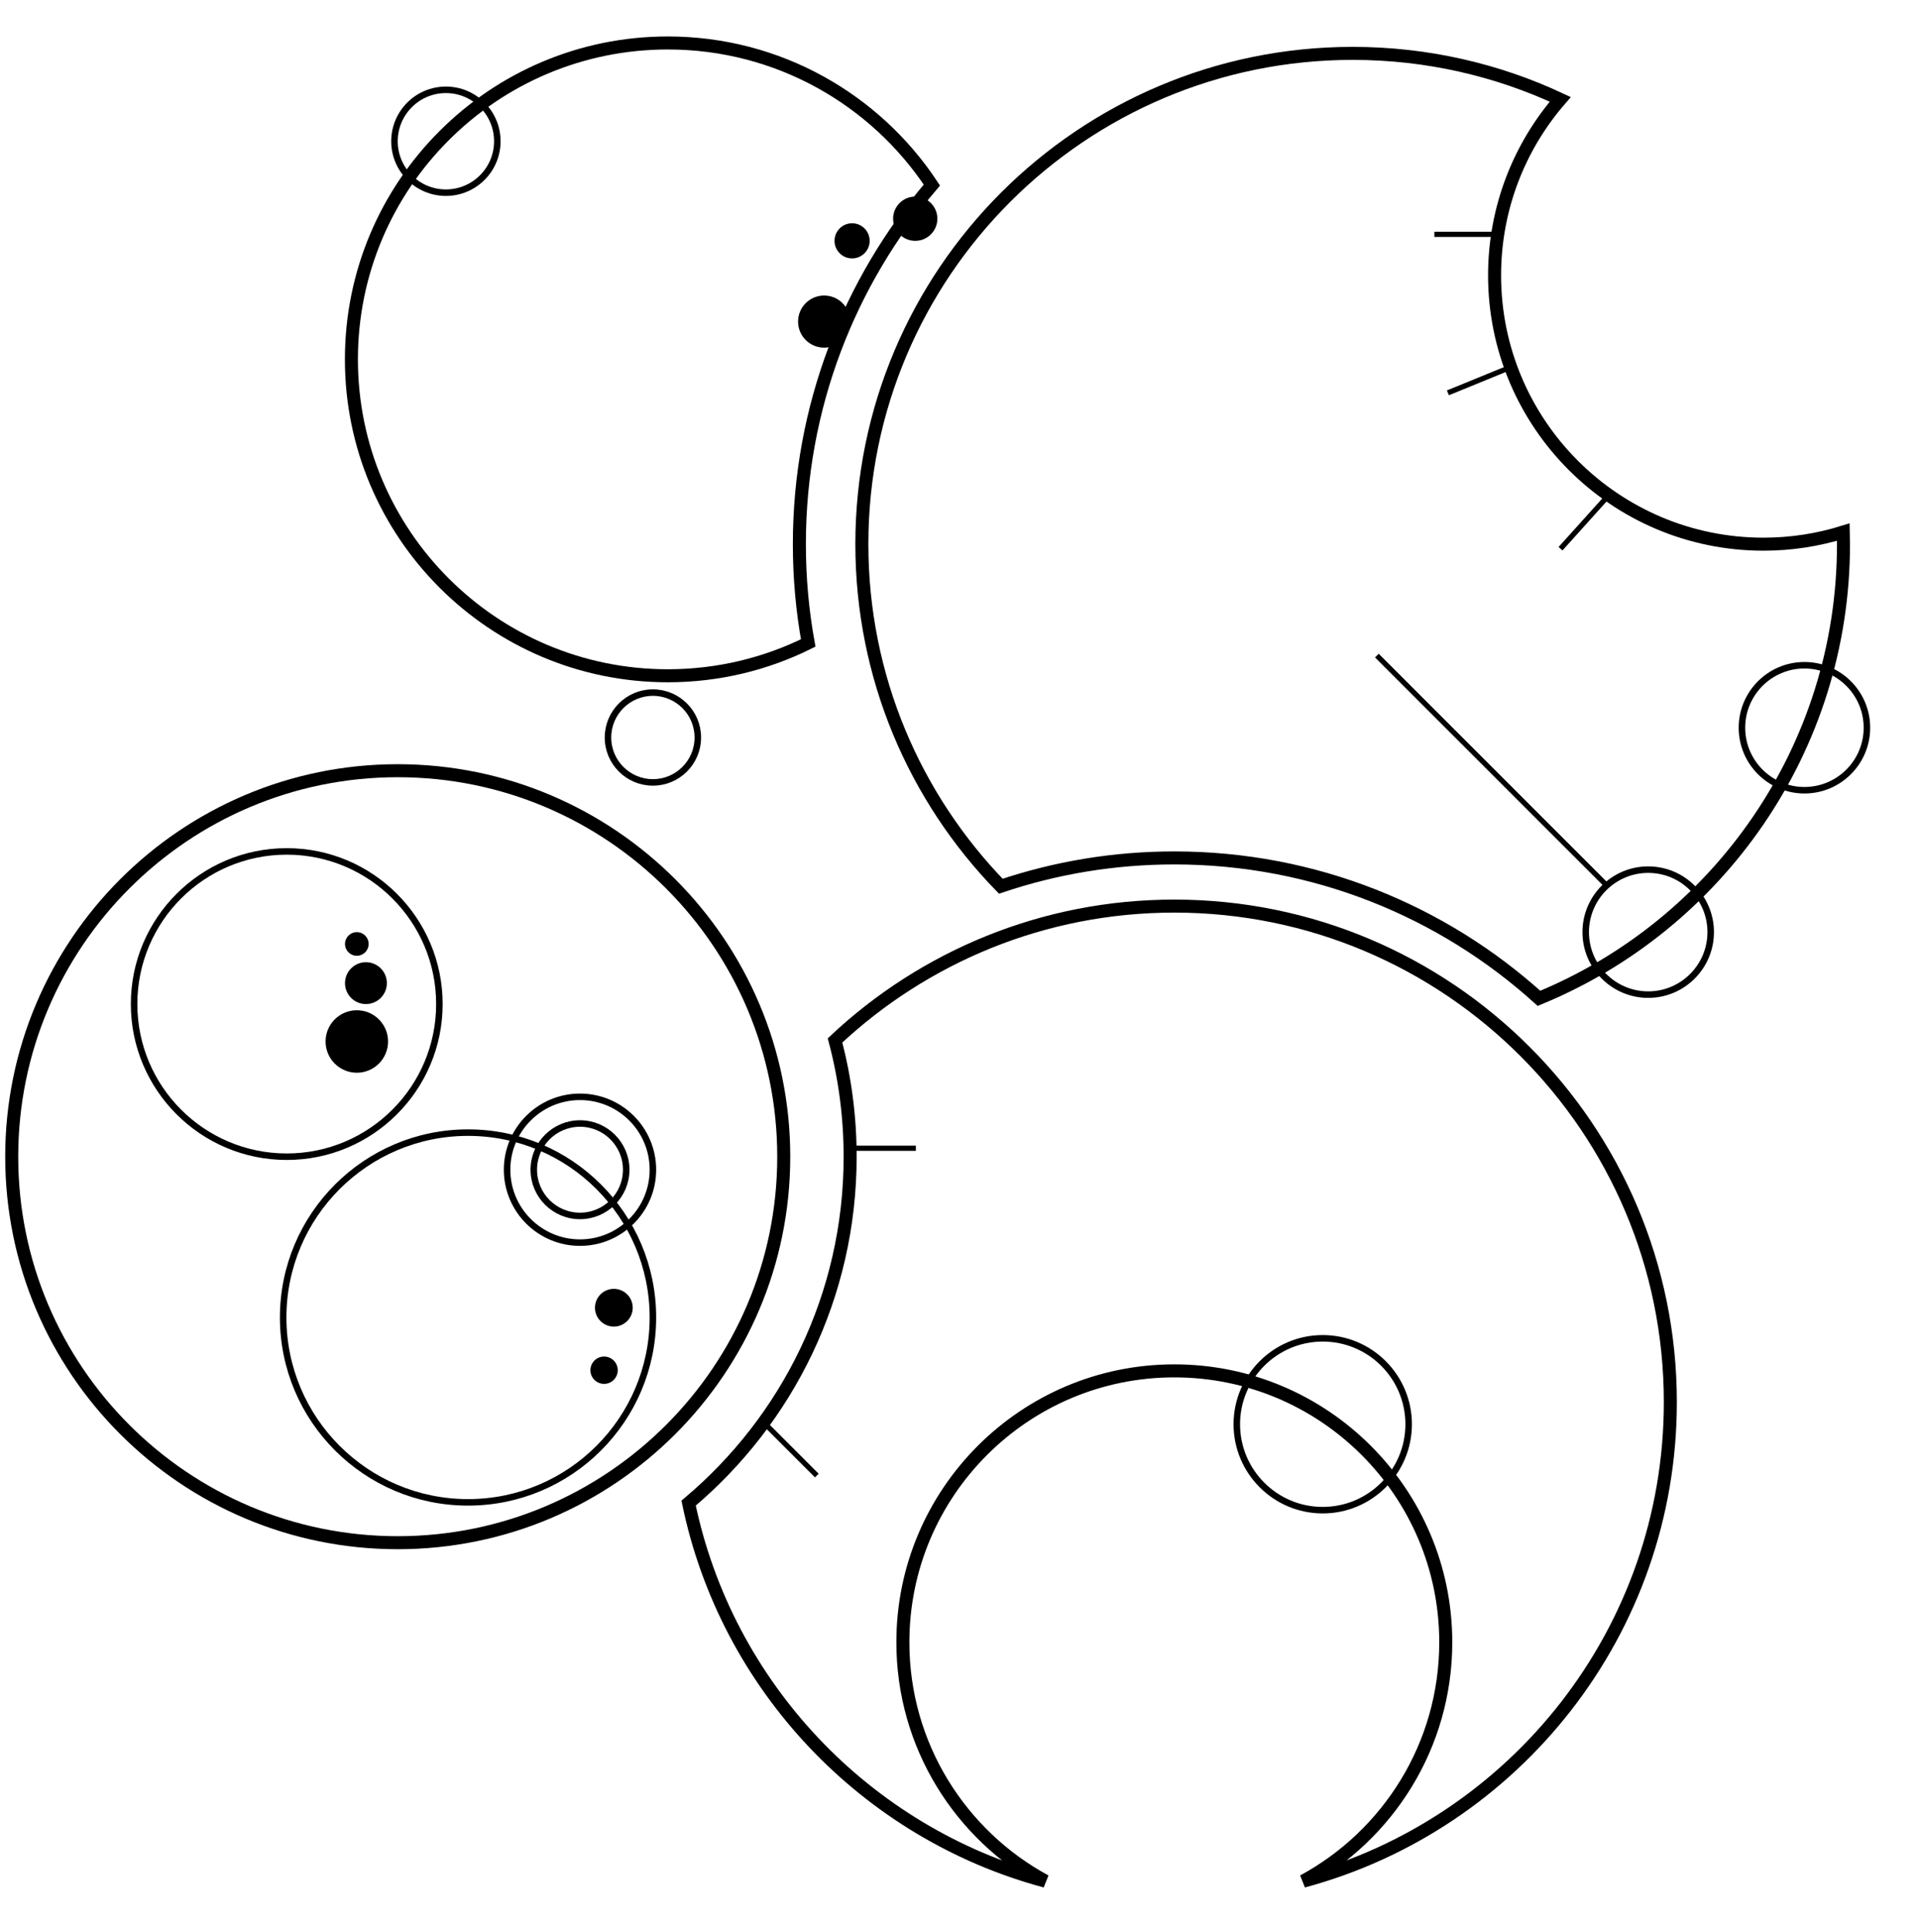 <?xml version="1.0" standalone="no"?><!-- Generator: Gravit.io --><svg xmlns="http://www.w3.org/2000/svg" xmlns:xlink="http://www.w3.org/1999/xlink" style="isolation:isolate" viewBox="0 0 1474 1483.86" width="1474" height="1483.86"><defs><clipPath id="_clipPath_7mk4cg70Wa2135X9tHkGmcZCMxcQxFSi"><rect width="1474" height="1483.86"/></clipPath></defs><g clip-path="url(#_clipPath_7mk4cg70Wa2135X9tHkGmcZCMxcQxFSi)"><path d=" M 950 1094 C 950 1057.574 979.574 1028 1016 1028 C 1052.426 1028 1082 1057.574 1082 1094 C 1082 1130.426 1052.426 1160 1016 1160 C 979.574 1160 950 1130.426 950 1094 Z " fill="none" stroke-width="5" stroke="rgb(0,0,0)" stroke-linejoin="miter" stroke-linecap="square" stroke-miterlimit="3"/><path d=" M 641.386 799.185 C 709.547 735.205 801.231 696 902 696 C 1112.28 696 1283 866.72 1283 1077 C 1283 1253.032 1163.36 1401.342 1001.028 1444.983 C 1066.198 1409.718 1110.5 1340.742 1110.5 1261.5 C 1110.5 1146.426 1017.074 1053 902 1053 C 786.926 1053 693.5 1146.426 693.5 1261.5 C 693.5 1340.742 737.802 1409.718 802.972 1444.983 C 665.151 1407.931 558.103 1295.433 528.922 1154.576 C 604.766 1090.812 653 995.244 653 888.5 C 653 857.626 648.965 827.687 641.386 799.185 Z " fill="none" stroke-width="10" stroke="rgb(0,0,0)" stroke-linejoin="miter" stroke-linecap="square" stroke-miterlimit="3"/><line x1="654.5" y1="882" x2="701.5" y2="882" stroke-width="4" stroke="rgb(0,0,0)" stroke-linejoin="miter" stroke-linecap="square" stroke-miterlimit="3"/><line x1="588" y1="1094" x2="626" y2="1132" stroke-width="4" stroke="rgb(0,0,0)" stroke-linejoin="miter" stroke-linecap="square" stroke-miterlimit="3"/><path d=" M 768.744 680.746 C 702.697 612.825 662 520.128 662 418 C 662 209.928 830.928 41 1039 41 C 1095.973 41 1150.01 53.665 1198.453 76.325 C 1167.024 112.552 1148 159.822 1148 211.5 C 1148 325.47 1240.53 418 1354.5 418 C 1375.867 418 1396.48 414.748 1415.867 408.702 C 1415.962 411.789 1416 414.89 1416 418 C 1416 575.432 1319.293 710.454 1182.095 766.854 C 1107.962 699.829 1009.712 659 902 659 C 855.414 659 810.597 666.638 768.744 680.746 Z " fill="none" stroke-width="10" stroke="rgb(0,0,0)" stroke-linejoin="miter" stroke-linecap="square" stroke-miterlimit="3"/><path d=" M 1218 716 C 1218 689.508 1239.508 668 1266 668 C 1292.492 668 1314 689.508 1314 716 C 1314 742.492 1292.492 764 1266 764 C 1239.508 764 1218 742.492 1218 716 Z " fill="none" stroke-width="5" stroke="rgb(0,0,0)" stroke-linejoin="miter" stroke-linecap="square" stroke-miterlimit="3"/><path d=" M 1338 559 C 1338 532.508 1359.508 511 1386 511 C 1412.492 511 1434 532.508 1434 559 C 1434 585.492 1412.492 607 1386 607 C 1359.508 607 1338 585.492 1338 559 Z " fill="none" stroke-width="5" stroke="rgb(0,0,0)" stroke-linejoin="miter" stroke-linecap="square" stroke-miterlimit="3"/><line x1="1233.05" y1="679.05" x2="1059" y2="505" stroke-width="4" stroke="rgb(0,0,0)" stroke-linejoin="miter" stroke-linecap="square" stroke-miterlimit="3"/><line x1="1236" y1="380" x2="1200" y2="420" stroke-width="4" stroke="rgb(0,0,0)" stroke-linejoin="miter" stroke-linecap="square" stroke-miterlimit="3"/><line x1="1158" y1="283" x2="1114" y2="301" stroke-width="4" stroke="rgb(0,0,0)" stroke-linejoin="miter" stroke-linecap="square" stroke-miterlimit="3"/><line x1="1147.5" y1="180" x2="1103.745" y2="180" stroke-width="4" stroke="rgb(0,0,0)" stroke-linejoin="miter" stroke-linecap="square" stroke-miterlimit="3"/><path d=" M 715.786 142.162 C 672.271 76.405 597.645 33 512.961 33 C 378.824 33 269.922 141.902 269.922 276.039 C 269.922 410.176 378.824 519.078 512.961 519.078 C 551.675 519.078 588.288 510.006 620.788 493.878 C 616.322 469.259 614 443.899 614 418 C 614 312.766 652.33 216.414 715.786 142.162 Z " fill="none" stroke-width="10" stroke="rgb(0,0,0)" stroke-linejoin="miter" stroke-linecap="square" stroke-miterlimit="3"/><path d=" M 467 566.5 C 467 547.459 482.459 532 501.5 532 C 520.541 532 536 547.459 536 566.5 C 536 585.541 520.541 601 501.5 601 C 482.459 601 467 585.541 467 566.5 Z " fill="none" stroke-width="5" stroke="rgb(0,0,0)" stroke-linejoin="miter" stroke-linecap="square" stroke-miterlimit="3"/><path d=" M 303 108.5 C 303 86.699 320.699 69 342.5 69 C 364.301 69 382 86.699 382 108.5 C 382 130.301 364.301 148 342.5 148 C 320.699 148 303 130.301 303 108.5 Z " fill="none" stroke-width="5" stroke="rgb(0,0,0)" stroke-linejoin="miter" stroke-linecap="square" stroke-miterlimit="3"/><path d=" M 686 168 C 686 158.617 693.617 151 703 151 C 712.383 151 720 158.617 720 168 C 720 177.383 712.383 185 703 185 C 693.617 185 686 177.383 686 168 Z " fill="rgb(0,0,0)"/><path d=" M 641 185 C 641 177.549 647.049 171.5 654.5 171.5 C 661.951 171.5 668 177.549 668 185 C 668 192.451 661.951 198.5 654.5 198.5 C 647.049 198.5 641 192.451 641 185 Z " fill="rgb(0,0,0)"/><path d=" M 613 247.019 C 613 235.97 621.97 227 633.019 227 C 644.068 227 653.039 235.97 653.039 247.019 C 653.039 258.068 644.068 267.039 633.019 267.039 C 621.97 267.039 613 258.068 613 247.019 Z " fill="rgb(0,0,0)"/><path d=" M 9 888.5 C 9 724.857 141.857 592 305.5 592 C 469.143 592 602 724.857 602 888.5 C 602 1052.143 469.143 1185 305.5 1185 C 141.857 1185 9 1052.143 9 888.5 Z " fill="none" stroke-width="10" stroke="rgb(0,0,0)" stroke-linejoin="miter" stroke-linecap="square" stroke-miterlimit="3"/><path d=" M 217.5 1012 C 217.5 933.628 281.128 870 359.5 870 C 437.872 870 501.5 933.628 501.5 1012 C 501.5 1090.372 437.872 1154 359.5 1154 C 281.128 1154 217.5 1090.372 217.5 1012 Z " fill="none" stroke-width="5" stroke="rgb(0,0,0)" stroke-linejoin="miter" stroke-linecap="square" stroke-miterlimit="3"/><path d=" M 410 898.5 C 410 878.907 425.907 863 445.5 863 C 465.093 863 481 878.907 481 898.5 C 481 918.093 465.093 934 445.5 934 C 425.907 934 410 918.093 410 898.5 Z " fill="none" stroke-width="5" stroke="rgb(0,0,0)" stroke-linejoin="miter" stroke-linecap="square" stroke-miterlimit="3"/><path d=" M 389.5 898.5 C 389.5 867.593 414.593 842.5 445.5 842.5 C 476.407 842.5 501.5 867.593 501.5 898.5 C 501.5 929.407 476.407 954.5 445.5 954.5 C 414.593 954.5 389.5 929.407 389.5 898.5 Z " fill="none" stroke-width="5" stroke="rgb(0,0,0)" stroke-linejoin="miter" stroke-linecap="square" stroke-miterlimit="3"/><path d=" M 457 1004.5 C 457 996.497 463.497 990 471.5 990 C 479.503 990 486 996.497 486 1004.5 C 486 1012.503 479.503 1019 471.5 1019 C 463.497 1019 457 1012.503 457 1004.5 Z " fill="rgb(0,0,0)"/><path d=" M 453.5 1052.5 C 453.5 1046.705 458.205 1042 464 1042 C 469.795 1042 474.5 1046.705 474.5 1052.5 C 474.5 1058.295 469.795 1063 464 1063 C 458.205 1063 453.5 1058.295 453.5 1052.5 Z " fill="rgb(0,0,0)"/><path d=" M 103 771.25 C 103 706.538 155.538 654 220.25 654 C 284.962 654 337.5 706.538 337.5 771.25 C 337.5 835.962 284.962 888.5 220.25 888.5 C 155.538 888.5 103 835.962 103 771.25 Z " fill="none" stroke-width="5" stroke="rgb(0,0,0)" stroke-linejoin="miter" stroke-linecap="square" stroke-miterlimit="3"/><path d=" M 250.078 800 C 250.078 786.754 260.832 776 274.078 776 C 287.324 776 298.078 786.754 298.078 800 C 298.078 813.246 287.324 824 274.078 824 C 260.832 824 250.078 813.246 250.078 800 Z " fill="rgb(0,0,0)"/><path d=" M 265 725.078 C 265 720.068 269.068 716 274.078 716 C 279.088 716 283.155 720.068 283.155 725.078 C 283.155 730.088 279.088 734.155 274.078 734.155 C 269.068 734.155 265 730.088 265 725.078 Z " fill="rgb(0,0,0)"/><path d=" M 265 755.172 C 265 746.299 272.204 739.095 281.078 739.095 C 289.951 739.095 297.155 746.299 297.155 755.172 C 297.155 764.046 289.951 771.25 281.078 771.25 C 272.204 771.25 265 764.046 265 755.172 Z " fill="rgb(0,0,0)"/></g></svg>
